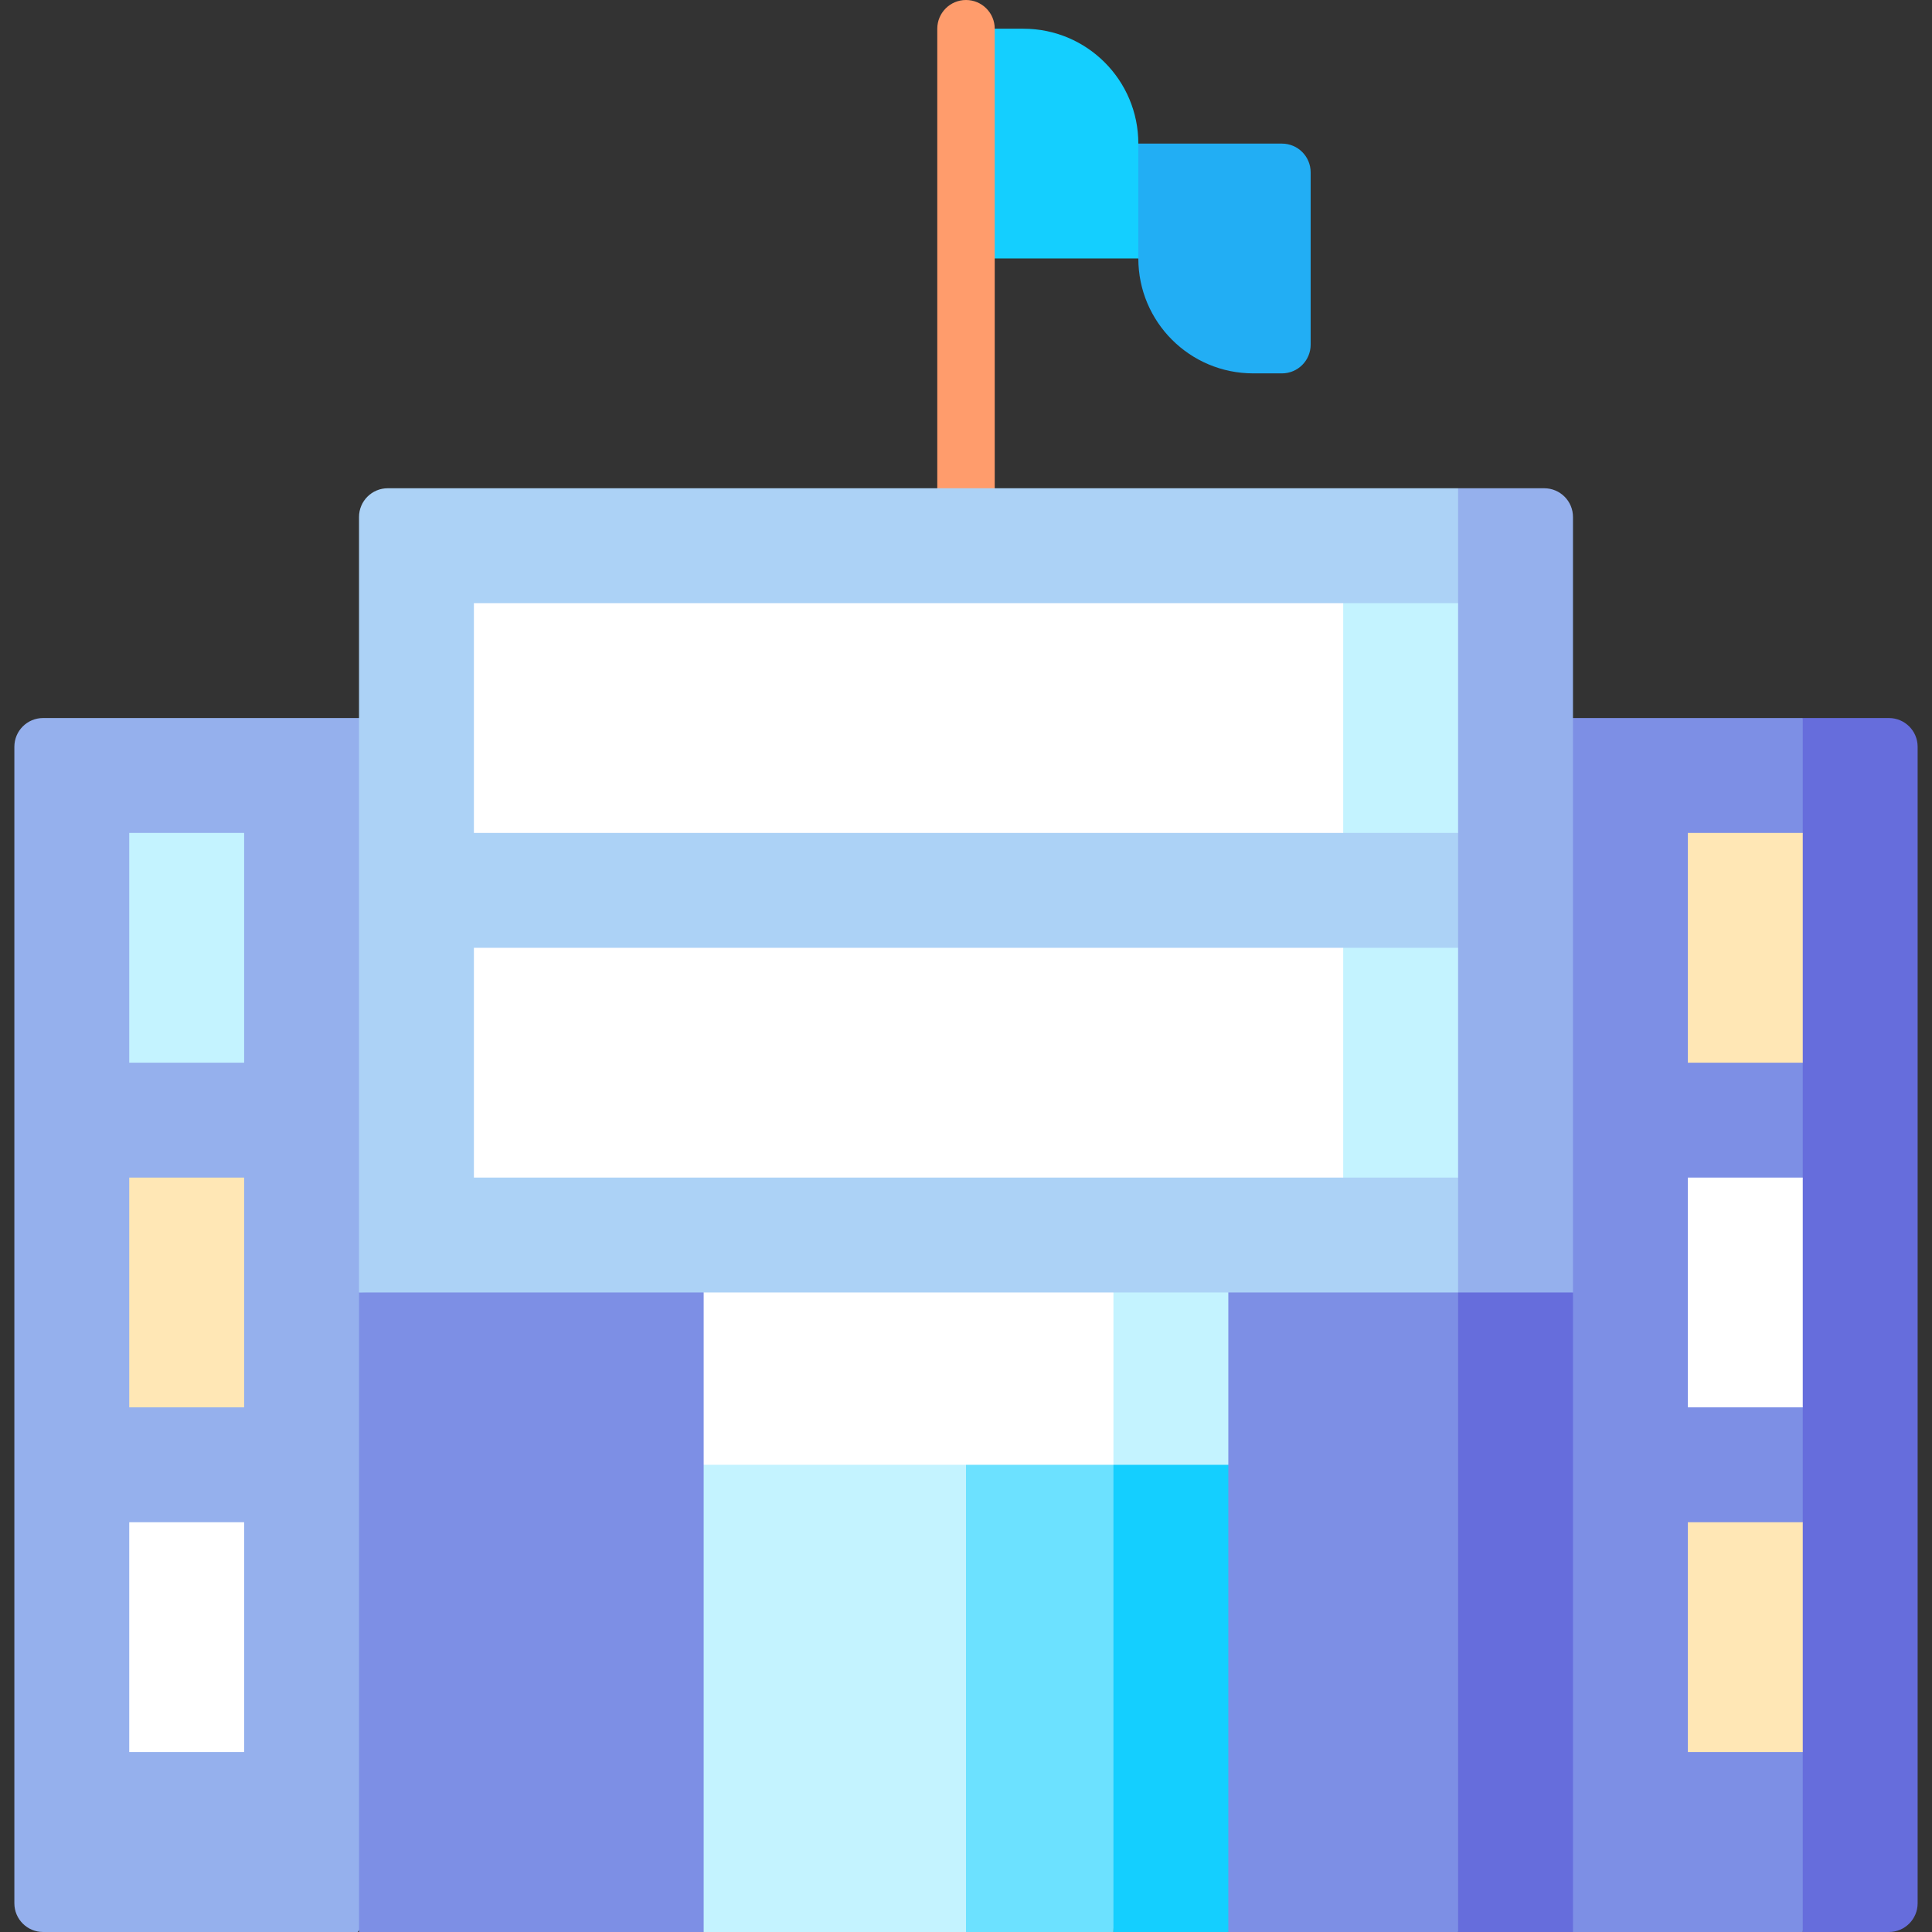 <svg id="Capa_1" enable-background="new 0 0 504.5 504.5" height="512" viewBox="0 0 504.5 504.5" width="512" xmlns="http://www.w3.org/2000/svg"><rect x="0" y="0" width="504.5" height="504.5" fill="#333333" stroke="none"/><g><path d="m277.25 37.5 20 30c0 16.569 13.431 30 30 30h7.5c4.142 0 7.5-3.358 7.5-7.5v-45c0-4.142-3.358-7.5-7.5-7.5z" fill="#22aef4"/><path d="m267.25 7.5h-15v60h45v-30c0-16.569-13.431-30-30-30z" fill="#14cfff"/><path d="m252.25 0c-4.143 0-7.5 3.357-7.5 7.5v150h15v-150c0-4.143-3.357-7.5-7.5-7.5z" fill="#ff9c6c"/><path d="m470.75 504.5h22.5c4.142 0 7.5-3.358 7.5-7.5v-302c0-4.142-3.358-7.5-7.5-7.5h-22.5l-60 113.5z" fill="#666ddc"/><path d="m3.75 195v302c0 4.142 3.358 7.5 7.5 7.5h82.167l158.666-203.5.167.214v-113.714h-241c-4.142 0-7.5 3.358-7.5 7.5z" fill="#95b0ed"/><path d="m252.25 187.5v113.714l158.167 203.286h60.333v-47l-10-30 10-30v-30l-10-30 10-30v-30l-10-30 10-30v-30z" fill="#7d8fe5"/><path d="m380.75 504.5h30v-167l-158.5-45z" fill="#666ddc"/><path d="m93.75 337.5v167h90l68.5-30 68.5 30h60v-182z" fill="#7d8fe5"/><path d="m270.75 362.5 20 142h30v-122z" fill="#14cfff"/><path d="m222.25 362.5 30 142h38.5v-142z" fill="#6ce1ff"/><path d="m183.75 382.5v122h68.5v-152z" fill="#c4f3ff"/><path d="m240.75 322.5 50 60h30v-60z" fill="#c4f3ff"/><path d="m183.75 322.5h107v60h-107z" fill="#fff"/><path d="m380.75 127.5-128.5 90 128.5 120h30v-202.5c0-4.142-3.358-7.5-7.5-7.5z" fill="#95b0ed"/><path d="m380.75 127.5h-279.5c-4.142 0-7.5 3.358-7.5 7.5v202.5h287v-30l-20-30 20-30v-30l-20-30 20-30z" fill="#acd2f6"/><path d="m33.75 397.5h30v60h-30z" fill="#fff"/><path d="m33.75 307.5h30v60h-30z" fill="#ffe7b5"/><path d="m33.75 217.5h30v60h-30z" fill="#c4f3ff"/><path d="m440.75 397.5h30v60h-30z" fill="#ffe7b5"/><path d="m440.75 307.5h30v60h-30z" fill="#fff"/><path d="m440.75 217.5h30v60h-30z" fill="#ffe7b5"/><path d="m350.75 247.5-20 30 20 30h30v-60z" fill="#c4f3ff"/><path d="m123.75 247.5h227v60h-227z" fill="#fff"/><path d="m350.75 157.5-20 30 20 30h30v-60z" fill="#c4f3ff"/><path d="m123.75 157.5h227v60h-227z" fill="#fff"/></g></svg>